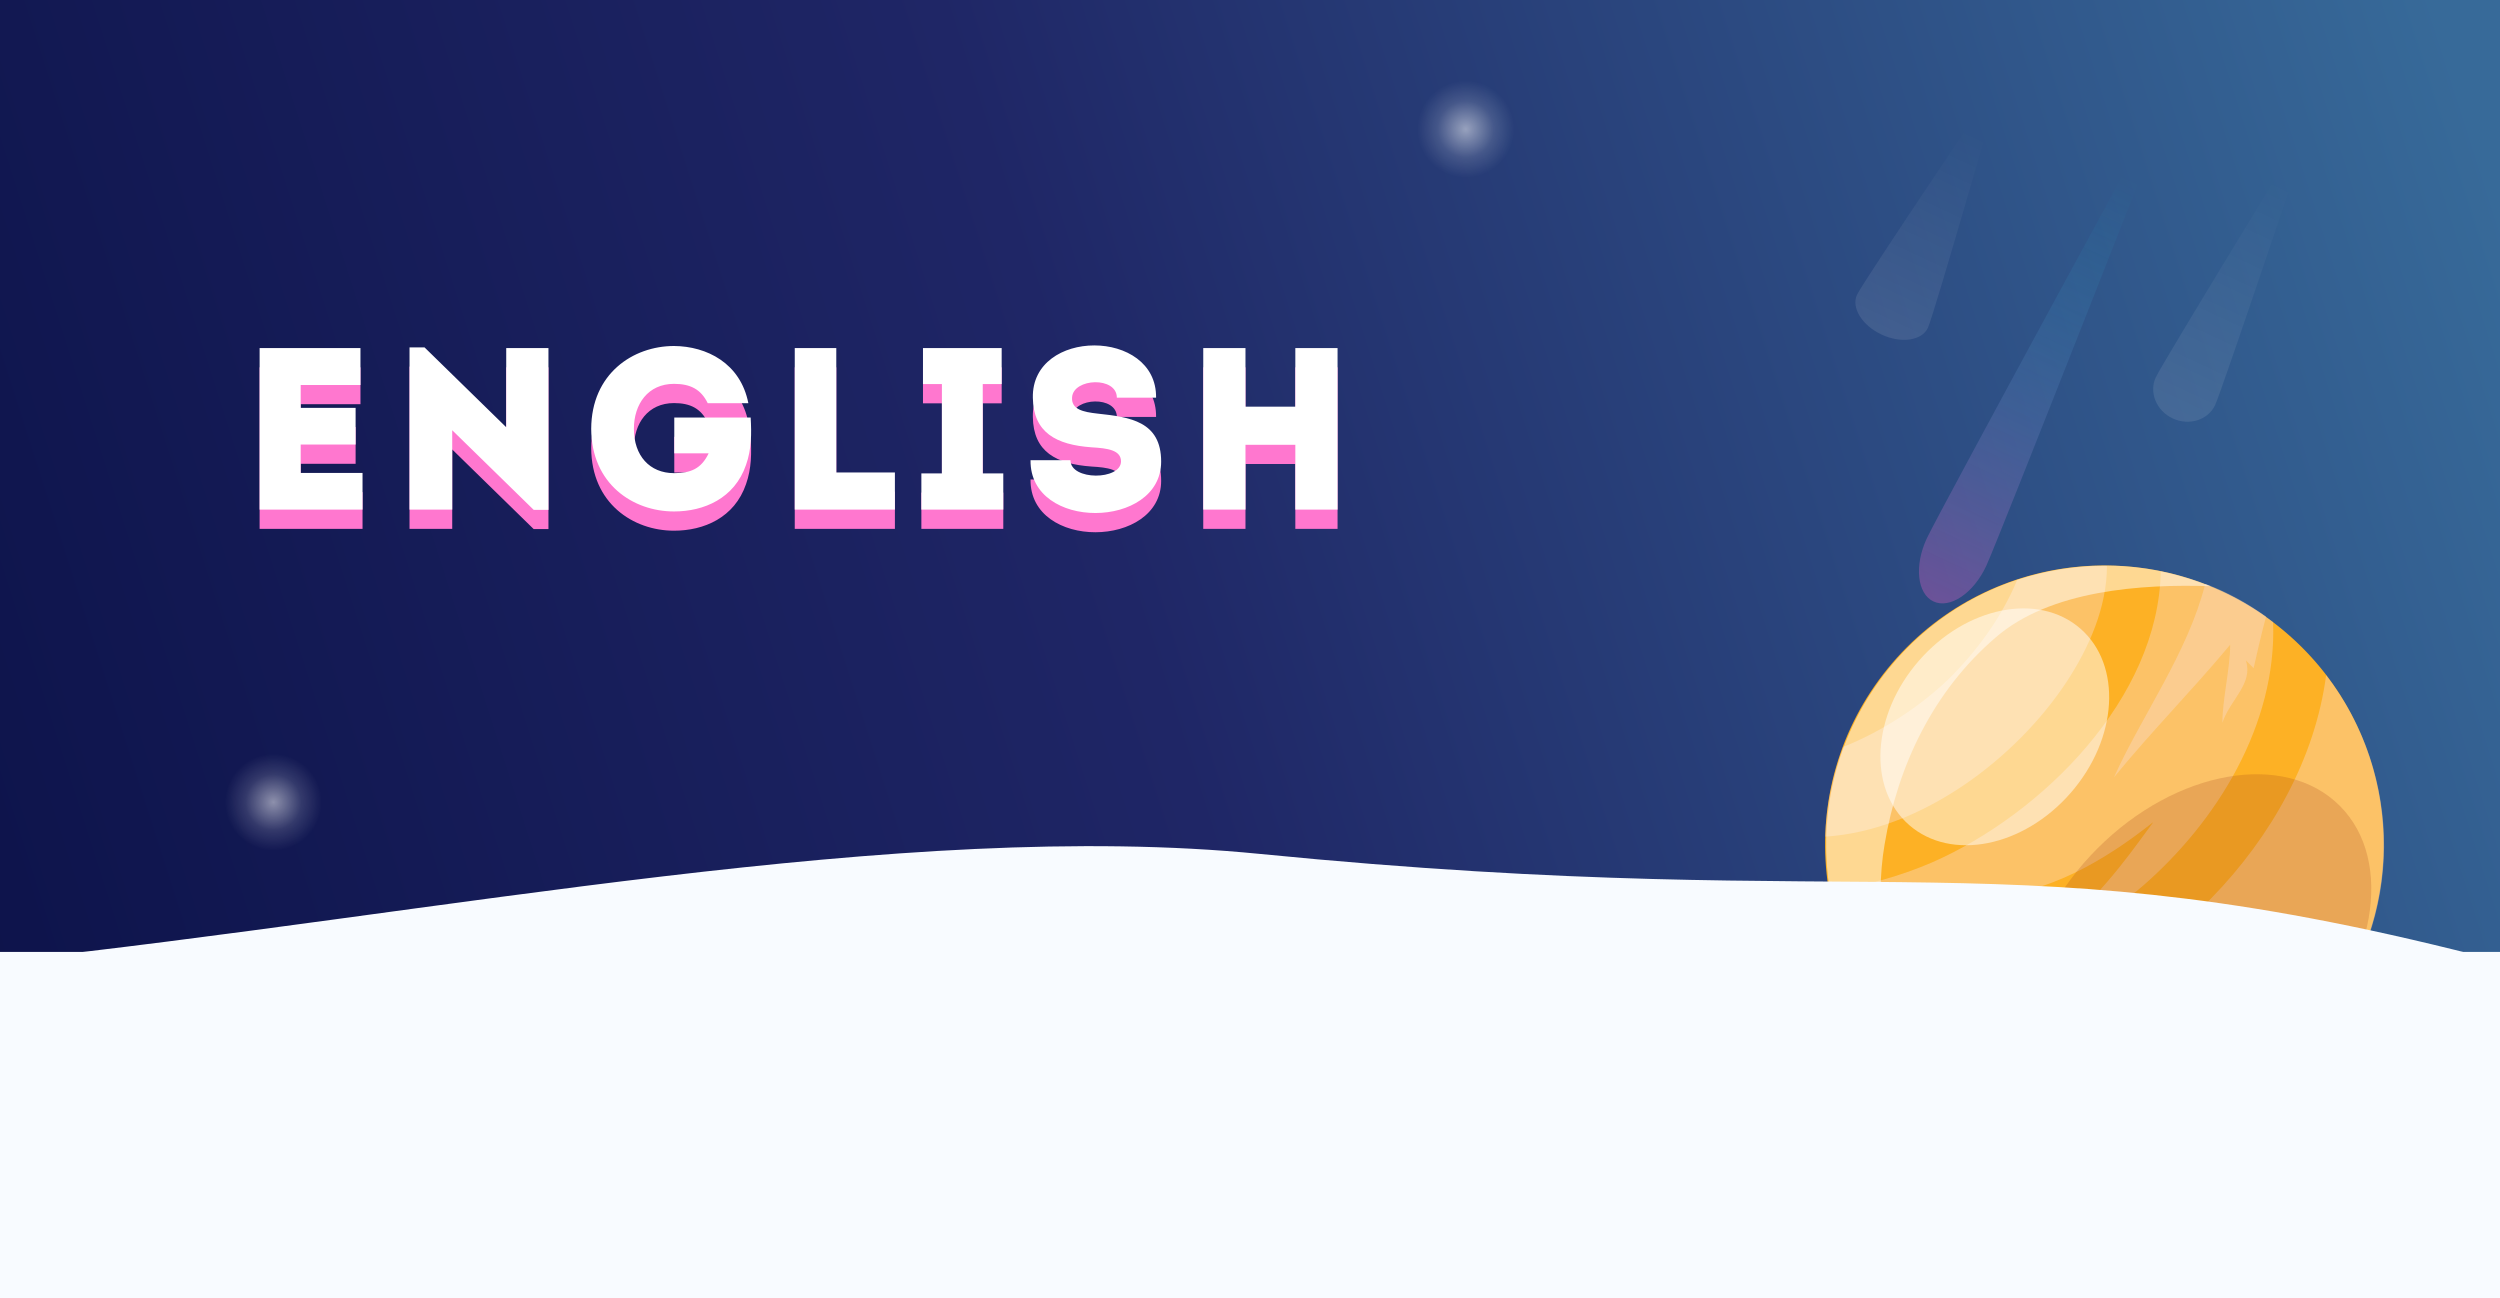 <svg width="260" height="135" viewBox="0 0 260 135" fill="none" xmlns="http://www.w3.org/2000/svg">
<rect x="0" y="0" width="260" height="135" fill="#808080" stroke="none"/>
<g clip-path="url(#clip0)">
<rect width="260" height="135" fill="url(#paint0_linear)"/>
<path opacity="0.3" d="M206.559 58.878C205.241 61.703 202.792 63.349 201.087 62.554C199.382 61.759 199.068 58.825 200.385 55.999C201.703 53.174 227.72 5.439 227.72 5.439C227.72 5.439 207.876 56.053 206.559 58.878Z" fill="url(#paint1_linear)"/>
<path opacity="0.1" d="M230.375 42.122C229.645 43.687 227.672 44.311 225.967 43.516C224.262 42.721 223.472 40.808 224.202 39.243C224.931 37.678 240.72 11.878 240.72 11.878C240.72 11.878 231.105 40.557 230.375 42.122Z" fill="url(#paint2_linear)"/>
<path opacity="0.1" d="M200.505 34.09C199.88 35.43 197.723 35.746 195.687 34.796C193.651 33.846 192.506 31.991 193.131 30.652C193.755 29.312 208.313 7.719 208.313 7.719C208.313 7.719 201.13 32.751 200.505 34.09Z" fill="url(#paint3_linear)"/>
<path d="M241.411 106.158C251.518 93.702 249.615 75.41 237.158 65.302C224.702 55.194 206.41 57.098 196.302 69.554C186.194 82.011 188.098 100.303 200.554 110.411C213.011 120.519 231.303 118.615 241.411 106.158Z" fill="#FDB125"/>
<path opacity="0.4" d="M209.79 60.317C208.167 64.211 205.571 67.781 202.488 70.783C199.567 73.542 195.754 76.057 191.697 77.68C190.561 80.682 189.912 83.846 189.831 87.01C199.892 86.361 209.709 78.816 214.902 70.945C217.254 67.376 219.121 63.157 219.121 58.856C215.956 58.856 212.792 59.343 209.79 60.317Z" fill="#FADCCB"/>
<path opacity="0.4" d="M224.719 59.424C224.475 72.649 212.386 84.657 200.946 89.688C197.539 91.148 193.888 92.203 190.237 92.527C190.724 95.367 191.535 98.125 192.833 100.641C203.299 103.561 214.739 99.099 222.772 92.203C230.561 85.469 236.808 75.327 236.402 64.698C232.913 62.021 228.857 60.317 224.719 59.424Z" fill="#FADCCB"/>
<path opacity="0.4" d="M231.94 67.051C231.94 69.485 231.129 72.73 231.129 75.164C231.94 72.73 234.374 71.108 233.563 68.674L234.374 69.485C234.78 67.7 235.185 65.915 235.672 64.13C233.644 62.67 231.534 61.534 229.344 60.722C227.559 67.862 222.691 74.515 219.851 80.844C223.826 75.976 227.883 71.919 231.94 67.051Z" fill="#FADCCB"/>
<path d="M212.224 92.203C209.465 93.095 207.843 92.527 205.165 92.284C202.082 91.959 200.865 93.501 199.811 94.88C198.35 95.61 194.537 98.126 193.563 98.288C192.833 98.45 195.673 99.424 197.782 99.829C210.926 105.184 220.824 89.606 223.907 85.55C224.232 85.144 218.634 90.174 212.224 92.203Z" fill="#FDB125"/>
<path opacity="0.5" d="M204.192 99.343C205.581 99.343 206.707 98.216 206.707 96.827C206.707 95.438 205.581 94.312 204.192 94.312C202.803 94.312 201.677 95.438 201.677 96.827C201.677 98.216 202.803 99.343 204.192 99.343Z" fill="white"/>
<path opacity="0.4" d="M241.919 70.215C239.648 87.416 223.826 102.831 207.437 106.401C204.03 107.131 200.46 107.294 197.052 106.888C198.107 108.105 199.324 109.322 200.622 110.377C213.035 120.438 231.372 118.571 241.433 106.158C250.114 95.529 249.952 80.6 241.919 70.215Z" fill="#FADCCB"/>
<path opacity="0.7" d="M214.09 111.675C215.713 110.052 217.336 109.241 218.958 108.43C213.928 109.403 209.303 111.999 204.516 112.973C212.062 117.273 221.068 117.922 228.938 115.001C233.644 109.809 236.97 102.994 238.431 96.178C231.94 102.75 224.638 111.675 214.09 111.675Z" fill="#FADCCB"/>
<path opacity="0.5" d="M215.35 82.464C220.265 76.821 220.716 69.169 216.357 65.372C211.998 61.576 204.48 63.073 199.565 68.716C194.65 74.359 194.199 82.011 198.558 85.808C202.917 89.604 210.435 88.107 215.35 82.464Z" fill="white"/>
<path opacity="0.2" d="M238.918 108.988C247.092 100.813 249.07 89.537 243.335 83.802C237.6 78.067 226.324 80.045 218.15 88.22C209.975 96.394 207.997 107.67 213.732 113.405C219.467 119.14 230.743 117.162 238.918 108.988Z" fill="#9B3B17"/>
<path opacity="0.5" d="M195.997 87.822C197.376 79.546 201.109 71.838 207.518 66.321C213.198 61.372 222.69 60.723 229.911 60.966C218.39 56.26 204.678 59.343 196.403 69.566C186.748 81.493 188.046 98.775 199.161 109.079C195.835 102.02 194.942 93.988 195.997 87.822Z" fill="white"/>
<path d="M159.866 13.433C159.866 9.328 156.538 6 152.433 6C148.328 6 145 9.328 145 13.433C145 17.538 148.328 20.865 152.433 20.865C156.538 20.865 159.866 17.538 159.866 13.433Z" fill="url(#paint4_radial)"/>
<path d="M35.865 83.433C35.865 79.328 32.538 76 28.433 76C24.328 76 21 79.328 21 83.433C21 87.538 24.328 90.865 28.433 90.865C32.538 90.865 35.865 87.538 35.865 83.433Z" fill="url(#paint5_radial)"/>
<path d="M0 99.984H260C208.5 86.503 197 95.339 131 88.805C93.8 85.123 46.5 94.984 0 99.984Z" fill="#F8FBFF"/>
<rect x="-8" y="99" width="275" height="62" fill="#F8FBFF"/>
<path d="M37.488 38.2C33.552 38.2 30.888 38.2 27 38.2C27 43.768 27 49.384 27 55C30.888 55 33.768 55 37.704 55C37.704 53.728 37.704 52.432 37.704 51.184C35.184 51.184 33.744 51.184 31.272 51.184C31.272 50.176 31.272 49.216 31.272 48.232H36.984C36.984 46.96 36.984 45.688 36.984 44.416H31.272V42.04C33.744 42.04 34.992 42.04 37.488 42.04C37.488 40.744 37.488 39.448 37.488 38.2ZM55.503 55.024H57.039V38.2C55.575 38.2 54.111 38.2 52.647 38.2V46.432L44.151 38.128H42.591V55C44.055 55 45.543 55 47.031 55V46.744L55.503 55.024ZM61.485 46.6C61.509 52.336 65.829 55.192 70.101 55.192C73.197 55.192 76.389 53.848 77.589 50.344C78.165 48.712 78.165 47.104 78.069 45.424H70.125V49.144H73.701C72.933 50.752 71.829 51.208 70.101 51.208C67.557 51.208 65.925 49.384 65.925 46.6C65.925 44.032 67.389 41.92 70.101 41.92C71.805 41.92 72.909 42.496 73.605 43.936H77.829C77.013 39.76 73.485 38.008 70.101 37.984C65.829 37.984 61.509 40.864 61.485 46.6ZM86.974 38.2C85.51 38.2 84.094 38.2 82.654 38.2V55C86.062 55 89.614 55 93.07 55C93.07 53.56 93.07 52.576 93.07 51.136H86.974C86.974 43.984 86.974 46.888 86.974 38.2ZM102.206 51.232V41.944H104.174C104.174 40.504 104.174 39.616 104.174 38.2C101.438 38.2 98.726 38.2 95.99 38.2C95.99 39.616 95.99 40.504 95.99 41.944H97.958V51.232H95.822C95.822 52.648 95.822 53.536 95.822 55C98.678 55 101.486 55 104.342 55C104.342 53.536 104.342 52.648 104.342 51.232H102.206ZM111.328 49.864C109.864 49.864 108.616 49.864 107.176 49.864C107.08 57.256 120.76 57.064 120.76 50.008C120.76 45.808 117.496 45.376 114.16 45.016C112.648 44.848 111.4 44.584 111.496 43.312C111.64 41.32 116.152 41.128 116.152 43.36C117.616 43.36 118.72 43.36 120.232 43.36C120.328 36.112 107.272 36.112 107.416 43.36C107.464 47.008 109.864 48.256 113.512 48.52C115.192 48.616 116.584 48.808 116.584 49.984C116.584 51.952 111.328 52 111.328 49.864ZM139.106 38.2C137.642 38.2 136.178 38.2 134.714 38.2V44.296H129.53V38.2C128.066 38.2 126.578 38.2 125.138 38.2V55C126.578 55 128.066 55 129.53 55V48.256H134.714V55C136.178 55 137.642 55 139.106 55V38.2Z" fill="#FF77CF"/>
<path d="M37.488 36.2C33.552 36.2 30.888 36.2 27 36.2C27 41.768 27 47.384 27 53C30.888 53 33.768 53 37.704 53C37.704 51.728 37.704 50.432 37.704 49.184C35.184 49.184 33.744 49.184 31.272 49.184C31.272 48.176 31.272 47.216 31.272 46.232H36.984C36.984 44.96 36.984 43.688 36.984 42.416H31.272V40.04C33.744 40.04 34.992 40.04 37.488 40.04C37.488 38.744 37.488 37.448 37.488 36.2ZM55.503 53.024H57.039V36.2C55.575 36.2 54.111 36.2 52.647 36.2V44.432L44.151 36.128H42.591V53C44.055 53 45.543 53 47.031 53V44.744L55.503 53.024ZM61.485 44.6C61.509 50.336 65.829 53.192 70.101 53.192C73.197 53.192 76.389 51.848 77.589 48.344C78.165 46.712 78.165 45.104 78.069 43.424H70.125V47.144H73.701C72.933 48.752 71.829 49.208 70.101 49.208C67.557 49.208 65.925 47.384 65.925 44.6C65.925 42.032 67.389 39.92 70.101 39.92C71.805 39.92 72.909 40.496 73.605 41.936H77.829C77.013 37.76 73.485 36.008 70.101 35.984C65.829 35.984 61.509 38.864 61.485 44.6ZM86.974 36.2C85.51 36.2 84.094 36.2 82.654 36.2V53C86.062 53 89.614 53 93.07 53C93.07 51.56 93.07 50.576 93.07 49.136H86.974C86.974 41.984 86.974 44.888 86.974 36.2ZM102.206 49.232V39.944H104.174C104.174 38.504 104.174 37.616 104.174 36.2C101.438 36.2 98.726 36.2 95.99 36.2C95.99 37.616 95.99 38.504 95.99 39.944H97.958V49.232H95.822C95.822 50.648 95.822 51.536 95.822 53C98.678 53 101.486 53 104.342 53C104.342 51.536 104.342 50.648 104.342 49.232H102.206ZM111.328 47.864C109.864 47.864 108.616 47.864 107.176 47.864C107.08 55.256 120.76 55.064 120.76 48.008C120.76 43.808 117.496 43.376 114.16 43.016C112.648 42.848 111.4 42.584 111.496 41.312C111.64 39.32 116.152 39.128 116.152 41.36C117.616 41.36 118.72 41.36 120.232 41.36C120.328 34.112 107.272 34.112 107.416 41.36C107.464 45.008 109.864 46.256 113.512 46.52C115.192 46.616 116.584 46.808 116.584 47.984C116.584 49.952 111.328 50 111.328 47.864ZM139.106 36.2C137.642 36.2 136.178 36.2 134.714 36.2V42.296H129.53V36.2C128.066 36.2 126.578 36.2 125.138 36.2V53C126.578 53 128.066 53 129.53 53V46.256H134.714V53C136.178 53 137.642 53 139.106 53V36.2Z" fill="white"/>
</g>
<defs>
<linearGradient id="paint0_linear" x1="260" y1="-9.86851e-06" x2="-15.032" y2="88.042" gradientUnits="userSpaceOnUse">
<stop offset="0.022" stop-color="#376A99"/>
<stop offset="0.536" stop-color="#1F2666"/>
<stop offset="1" stop-color="#0C1249"/>
</linearGradient>
<linearGradient id="paint1_linear" x1="227.72" y1="5.439" x2="201.087" y2="62.554" gradientUnits="userSpaceOnUse">
<stop offset="0.229" stop-color="#00F0FF" stop-opacity="0"/>
<stop offset="1" stop-color="#FF63CE"/>
</linearGradient>
<linearGradient id="paint2_linear" x1="240.72" y1="11.878" x2="225.967" y2="43.516" gradientUnits="userSpaceOnUse">
<stop offset="0.229" stop-color="white" stop-opacity="0"/>
<stop offset="1" stop-color="white"/>
</linearGradient>
<linearGradient id="paint3_linear" x1="208.313" y1="7.719" x2="195.687" y2="34.796" gradientUnits="userSpaceOnUse">
<stop offset="0.229" stop-color="white" stop-opacity="0"/>
<stop offset="1" stop-color="white"/>
</linearGradient>
<radialGradient id="paint4_radial" cx="0" cy="0" r="1" gradientUnits="userSpaceOnUse" gradientTransform="translate(152.433 13.433) scale(7.433)">
<stop stop-color="white" stop-opacity="0.52"/>
<stop offset="0.396" stop-color="white" stop-opacity="0.14"/>
<stop offset="0.677" stop-color="white" stop-opacity="0"/>
</radialGradient>
<radialGradient id="paint5_radial" cx="0" cy="0" r="1" gradientUnits="userSpaceOnUse" gradientTransform="translate(28.433 83.433) scale(7.433)">
<stop stop-color="white" stop-opacity="0.52"/>
<stop offset="0.396" stop-color="white" stop-opacity="0.14"/>
<stop offset="0.677" stop-color="white" stop-opacity="0"/>
</radialGradient>
<clipPath id="clip0">
<rect width="260" height="135" fill="white"/>
</clipPath>
</defs>
</svg>
